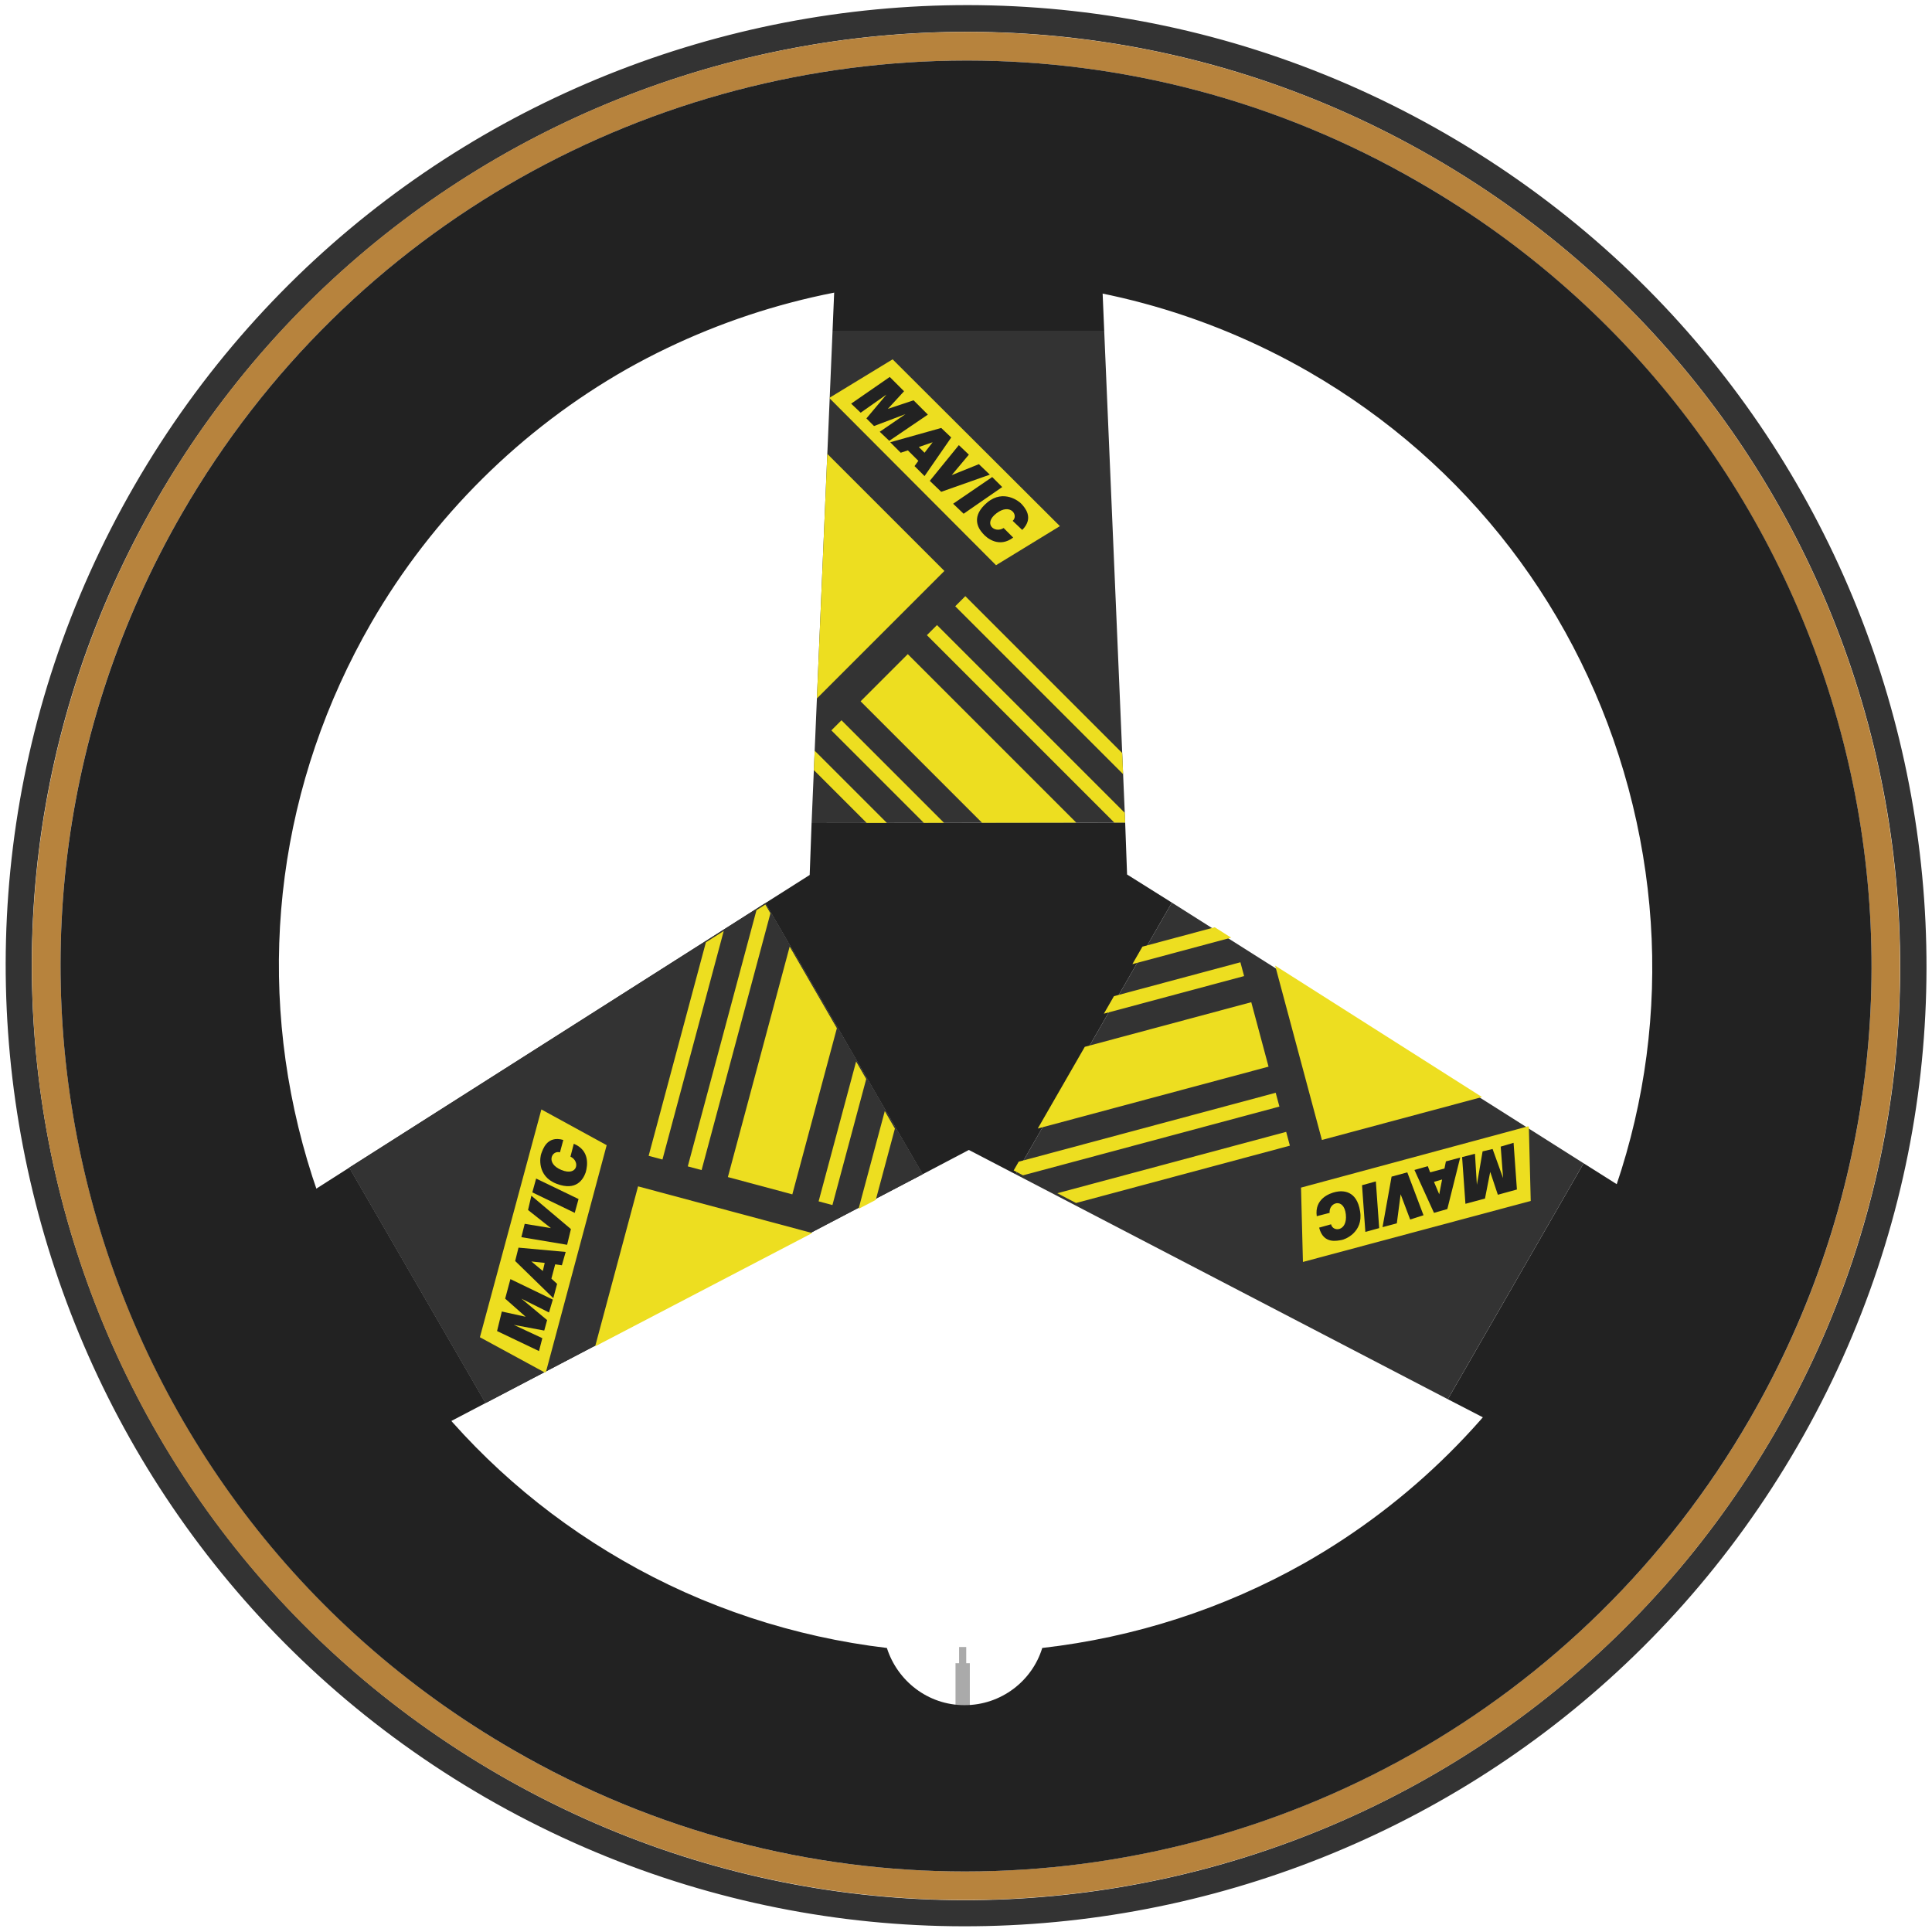 <svg id="Layer_1" xmlns="http://www.w3.org/2000/svg" xmlns:xlink="http://www.w3.org/1999/xlink" viewBox="0 0 405.4 405.4"><style>.st0,.st1{fill:none;stroke:#aaa;stroke-width:1.5;stroke-miterlimit:10}.st1{stroke-width:3}.st2{fill:#333}.st3{fill:#b7833d}.st4{fill:#222}.st5{clip-path:url(#SVGID_2_)}.st6{fill:#edde20}.st7{fill-rule:evenodd;clip-rule:evenodd;fill:#222}.st8{clip-path:url(#SVGID_4_)}.st9{clip-path:url(#SVGID_6_)}</style><path class="st0" d="M202 370.6v-25 25z"/><path class="st1" d="M202 374v-25 25z"/><path class="st2" d="M101.9 377.2c96.4 55.6 219.6 22.6 275.3-73.8s22.6-219.6-73.8-275.3S83.8 5.6 28.2 101.9 5.6 321.6 101.9 377.2zM300.7 33c93.7 54.1 125.9 174 71.7 267.7s-174 125.9-267.7 71.7-125.9-174-71.7-267.7S206.9-21.2 300.7 33z"/><path class="st3" d="M104.7 372.4c93.7 54.1 213.6 22 267.7-71.7s22-213.6-71.7-267.7S87.1 10.9 33 104.7s-22.1 213.6 71.7 267.7zm193-334.2c90.9 52.5 122 168.7 69.5 259.5s-168.7 122-259.5 69.5-122-168.7-69.5-259.5 168.6-122 259.5-69.5z"/><path class="st4" d="M43.2 264.2l27 46.8 31.7-16.6L73.3 245zM336.3 310.4l26.9-46.8-30.9-19.5-28.5 49.5zM174.7 69.4h57l-1.5-35.6h-54z"/><path class="st4" d="M73.3 245l28.6 49.4 91.7-48-33-56.9z"/><path class="st2" d="M303.8 293.6l28.5-49.5-86.4-54.7-32.8 57zM73.3 245l28.6 49.4 91.7-48-33-56.9zM174.7 69.4l-4.4 103.3 65.8-.1-4.4-103.2z"/><path class="st4" d="M169.9 183.6l-9.3 5.9 33 56.9 9.7-5.1 9.8 5.1 32.8-57-9.4-5.9-.4-10.9-65.8.1z"/><g><defs><path id="SVGID_1_" d="M101.9 294.5l91.6-47.8-32.9-56.9-87.2 55.4z"/></defs><clipPath id="SVGID_2_"><use xlink:href="#SVGID_1_" overflow="visible"/></clipPath><g class="st5"><path class="st6" d="M113.6 232.8l13.7 7.5-12.8 47.8-13.8-7.5z"/><path transform="matrix(-0.966 -0.259 0.259 -0.966 225.097 588.064)" class="st6" d="M126.6 254.6h49.3v49.3h-49.3z"/><path transform="matrix(0.259 -0.966 0.966 0.259 -42.397 335.288)" class="st6" d="M135.8 193.8h122.9v3H135.8z"/><path transform="matrix(0.259 -0.966 0.966 0.259 -52.964 309.777)" class="st6" d="M113.9 182.4h122.9v14H113.9z"/><path transform="matrix(0.259 -0.966 0.966 0.259 -46.36 325.721)" class="st6" d="M127.6 191.6h122.9v3H127.6z"/><path transform="matrix(0.259 -0.966 0.966 0.259 -59.569 293.832)" class="st6" d="M100.2 184.2h122.9v3H100.2z"/><path transform="matrix(0.259 -0.966 0.966 0.259 -63.532 284.265)" class="st6" d="M92 182h122.9v3H92z"/><path class="st7" d="M113.8 280.8l-.7 2.7-8.8-4.2 1-4.1 5 1.1-4.3-3.8 1.1-4.1 8.9 4.3-.8 2.7-5.8-2.9 5.4 4.5-.6 2.2-6.4-1.2 6 2.8zM108.8 261.8l-.7 2.8 8 7.8.8-3-1.2-1.1.8-3 1.4.2.8-2.8-9.9-.9zm5.1 4.9l-2.4-2 2.8.3-.4 1.7zM119.8 257.9l-.8 3.3-9.6-1.6.7-2.8 5.5.9-4.8-3.8.7-3 8.3 7zM111.7 250.2l.8-2.9 8.9 4.3-.8 2.9-8.9-4.3zM117.5 241.8c-1.7-.5-3.1 2.3.3 3.7 3.4 1.4 4-1.8 1.9-2.8l.7-2.7c3.4 1.4 2.9 4.6 2.5 6-.5 1.4-1.9 4-6.1 2.4-4.2-1.6-3.5-5.7-3.2-6.4.3-.7 1.1-3.8 4.6-2.8l-.7 2.6z"/></g></g><g><defs><path id="SVGID_3_" d="M332.7 244l-87.2-55.4-32.8 57 91.6 47.8z"/></defs><clipPath id="SVGID_4_"><use xlink:href="#SVGID_3_" overflow="visible"/></clipPath><g class="st8"><path class="st6" d="M273.4 264.8l-.4-15.6 47.8-12.9.4 15.7z"/><path transform="matrix(0.259 0.966 -0.966 0.259 420.313 -129.84)" class="st6" d="M270.1 184.3h49.3v49.3h-49.3z"/><path transform="matrix(0.966 -0.259 0.259 0.966 -47.849 58.711)" class="st6" d="M137.6 209.6h122.9v3H137.6z"/><path transform="matrix(0.966 -0.259 0.259 0.966 -53.318 60.977)" class="st6" d="M143.5 226h122.9v14H143.5z"/><path transform="matrix(0.966 -0.259 0.259 0.966 -49.9 59.561)" class="st6" d="M139.8 217.8h122.9v3H139.8z"/><path transform="matrix(0.966 -0.259 0.259 0.966 -56.737 62.393)" class="st6" d="M147.2 245.2h122.9v3H147.2z"/><path transform="matrix(0.966 -0.259 0.259 0.966 -58.788 63.243)" class="st6" d="M149.4 253.4h122.9v3H149.4z"/><path class="st7" d="M314.9 240.6l2.7-.8.7 9.8-4 1.1-1.6-4.8-1.1 5.6-4.1 1.1-.7-9.8 2.7-.7.4 6.5 1.2-7 2.1-.5 2.2 6.1-.5-6.6zM300.9 254.5l2.8-.8 2.7-10.8-3 .8-.3 1.5-3 .8-.5-1.3-2.8.8 4.1 9zm1.7-7l-.6 3.1-1.1-2.6 1.7-.5zM292 246.9l3.3-.9 3.4 9-2.8.9-2-5.3-.8 6.1-3 .8 1.9-10.6zM289.4 257.7l-2.9.8-.7-9.8 2.9-.8.7 9.8zM279.3 256.9c.4 1.7 3.5 1.5 3.1-2.1-.4-3.6-3.6-2.5-3.4-.3l-2.7.7c-.5-3.6 2.6-4.8 4-5.1 1.4-.3 4.4-.4 5.1 4.1.7 4.4-3.2 5.9-3.9 6-.8.1-3.8 1-4.7-2.6l2.5-.7z"/></g></g><g><defs><path id="SVGID_5_" d="M174.7 69.4l-4.4 103.3 65.8-.1-4.4-103.2z"/></defs><clipPath id="SVGID_6_"><use xlink:href="#SVGID_5_" overflow="visible"/></clipPath><g class="st9"><path class="st6" d="M222.4 110.4l-13.4 8.2-35-35.1 13.3-8.1z"/><path transform="matrix(0.707 -0.707 0.707 0.707 -36.91 150.559)" class="st6" d="M138.7 95.2H188v49.3h-49.3z"/><path transform="matrix(0.707 -0.707 0.707 0.707 -80.217 209.66)" class="st6" d="M211.5 140.2h3v122.9h-3z"/><path transform="matrix(0.707 -0.707 0.707 0.707 -64.18 216.303)" class="st6" d="M222 124.2h14v122.9h-14z"/><path transform="matrix(0.707 -0.707 0.707 0.707 -74.203 212.151)" class="st6" d="M217.5 134.2h3v122.9h-3z"/><path transform="matrix(0.707 -0.707 0.707 0.707 -54.157 220.454)" class="st6" d="M237.5 114.2h3v122.9h-3z"/><path transform="matrix(0.707 -0.707 0.707 0.707 -48.143 222.945)" class="st6" d="M243.5 108.1h3V231h-3z"/><path class="st7" d="M180.6 86.6l-2-1.9 8.1-5.6 3 3-3.4 3.7 5.4-1.8 3 3-8.1 5.5-2-1.9 5.4-3.7-6.6 2.5-1.6-1.6 4.2-5-5.4 3.8zM199.6 91.8l-2.1-2-10.7 3L189 95l1.5-.5 2.2 2.2-.8 1.1 2.1 2.1 5.6-8.1zm-6.8 2l2.9-1L194 95l-1.2-1.2zM197.5 103.2l-2.4-2.3 6.1-7.5 2.1 2-3.6 4.3 5.7-2.3 2.3 2.2-10.2 3.6zM208.2 100.1l2.1 2.1-8.1 5.6-2.2-2.1 8.2-5.6zM212.5 109.3c1.3-1.2-.5-3.8-3.4-1.6-2.9 2.2-.4 4.3 1.5 3.1l2 2c-2.9 2.2-5.5.2-6.4-.9-1-1.1-2.5-3.6 1-6.5 3.4-2.8 6.7-.2 7.2.4.5.6 2.7 2.8.1 5.4l-2-1.9z"/></g></g><g><path class="st4" d="M297.7 38.2c-29.9-17.3-62.6-25.5-94.8-25.5-65.7 0-129.5 34.1-164.7 95-52.5 90.9-21.3 207.1 69.5 259.5 29.9 17.3 62.6 25.5 94.8 25.5 65.7 0 129.5-34.1 164.7-95 52.5-90.9 21.4-207.1-69.5-259.5zm29.7 236.5c-12.9 22.3-31.5 40.7-53.7 53.3-17 9.6-35.7 15.6-55 17.8-2.1 6.9-8.6 12-16.3 12-7.7 0-14.1-5.1-16.3-12-19.4-2.3-38.4-8.5-55.5-18.4-33.3-19.2-57.1-50.3-67.1-87.4-10-37.2-4.8-76 14.4-109.3 12.9-22.3 31.5-40.7 53.7-53.3 21.7-12.2 46.3-18.7 71.2-18.7 25.1 0 49.9 6.7 71.8 19.3 33.3 19.2 57.1 50.3 67.1 87.4 10 37.2 4.9 76-14.3 109.3z"/></g></svg>